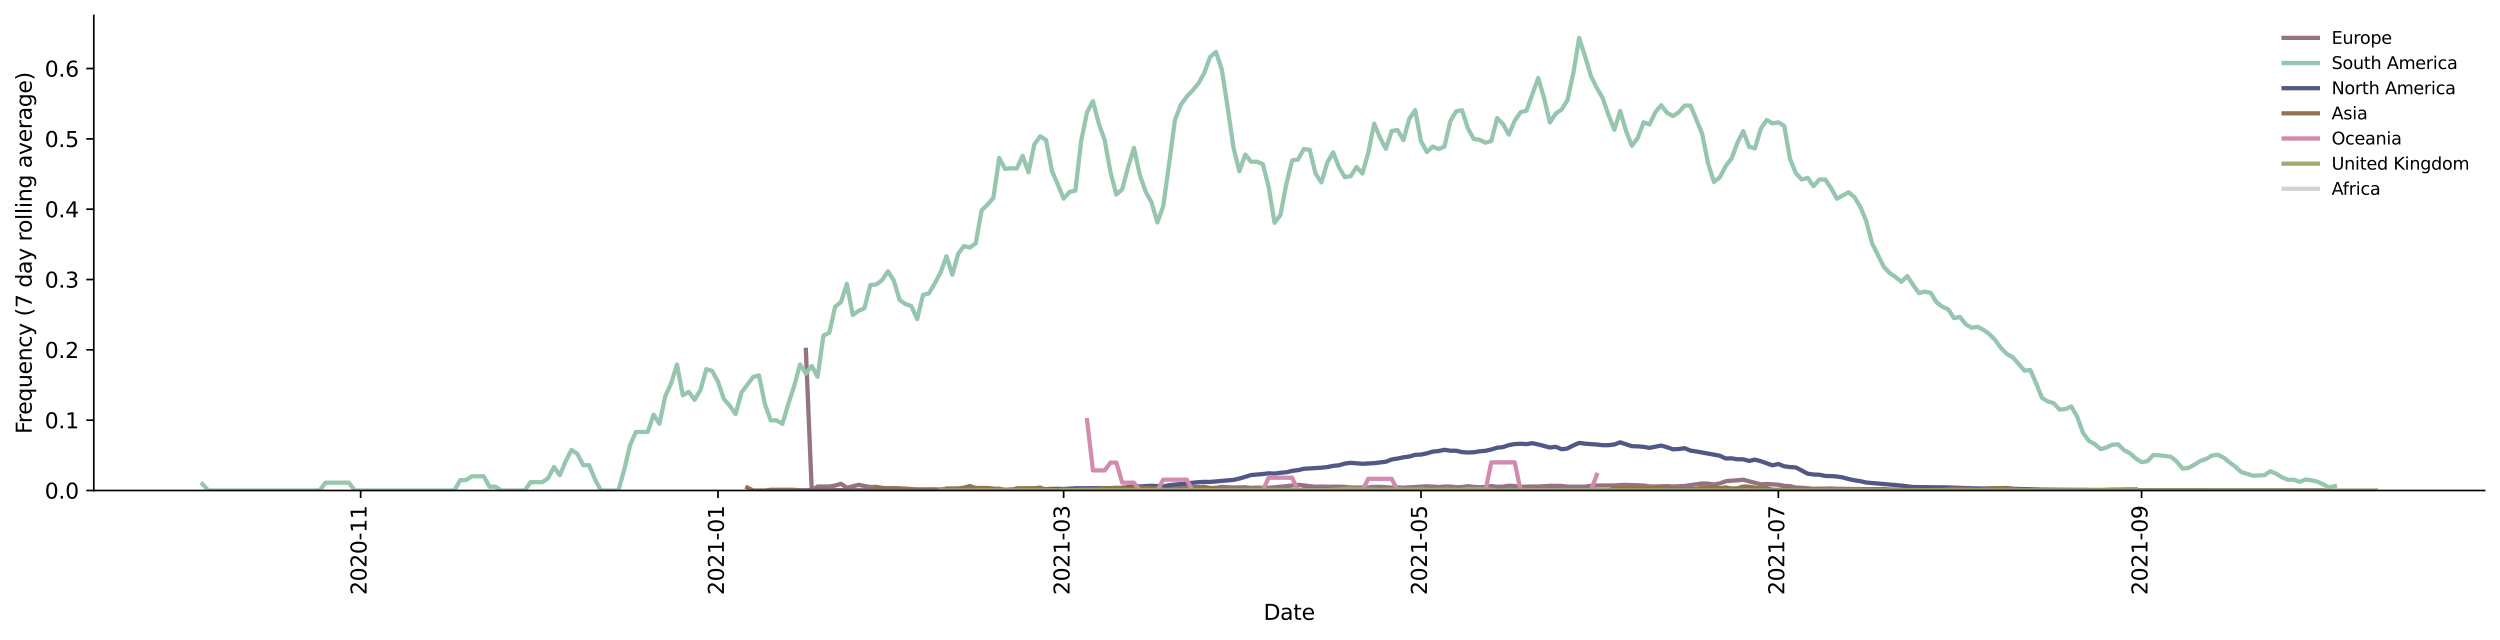 <?xml version="1.0" encoding="utf-8" standalone="no"?>
<!DOCTYPE svg PUBLIC "-//W3C//DTD SVG 1.1//EN"
  "http://www.w3.org/Graphics/SVG/1.1/DTD/svg11.dtd">
<svg height="298.621pt" version="1.1" viewBox="0 0 1166.981 298.621" width="1166.981pt" xmlns="http://www.w3.org/2000/svg" xmlns:xlink="http://www.w3.org/1999/xlink">
 <defs>
  <style type="text/css">*{stroke-linecap:butt;stroke-linejoin:round;}</style>
 </defs>
 <g id="figure_1">
  <g id="patch_1">
   <path d="M 0 298.621 
L 1166.981 298.621 
L 1166.981 0 
L 0 0 
z
" style="fill:#ffffff;"/>
  </g>
  <g id="axes_1">
   <g id="patch_2">
    <path d="M 43.781 228.96 
L 1159.781 228.96 
L 1159.781 7.2 
L 43.781 7.2 
z
" style="fill:#ffffff;"/>
   </g>
   <g id="matplotlib.axis_1">
    <g id="xtick_1">
     <g id="line2d_1">
      <defs>
       <path d="M 0 0 
L 0 3.5 
" id="m613fa3b6f9" style="stroke:#000000;stroke-width:0.8;"/>
      </defs>
      <g>
       <use style="stroke:#000000;stroke-width:0.8;" x="168.343" xlink:href="#m613fa3b6f9" y="228.96"/>
      </g>
     </g>
     <g id="text_1">
      <!-- 2020-11 -->
      <g transform="translate(171.103 277.743)rotate(-90)scale(0.1 -0.1)">
       <defs>
        <path d="M 1228 531 
L 3431 531 
L 3431 0 
L 469 0 
L 469 531 
Q 828 903 1448 1529 
Q 2069 2156 2228 2338 
Q 2531 2678 2651 2914 
Q 2772 3150 2772 3378 
Q 2772 3750 2511 3984 
Q 2250 4219 1831 4219 
Q 1534 4219 1204 4116 
Q 875 4013 500 3803 
L 500 4441 
Q 881 4594 1212 4672 
Q 1544 4750 1819 4750 
Q 2544 4750 2975 4387 
Q 3406 4025 3406 3419 
Q 3406 3131 3298 2873 
Q 3191 2616 2906 2266 
Q 2828 2175 2409 1742 
Q 1991 1309 1228 531 
z
" id="DejaVuSans-32" transform="scale(0.016)"/>
        <path d="M 2034 4250 
Q 1547 4250 1301 3770 
Q 1056 3291 1056 2328 
Q 1056 1369 1301 889 
Q 1547 409 2034 409 
Q 2525 409 2770 889 
Q 3016 1369 3016 2328 
Q 3016 3291 2770 3770 
Q 2525 4250 2034 4250 
z
M 2034 4750 
Q 2819 4750 3233 4129 
Q 3647 3509 3647 2328 
Q 3647 1150 3233 529 
Q 2819 -91 2034 -91 
Q 1250 -91 836 529 
Q 422 1150 422 2328 
Q 422 3509 836 4129 
Q 1250 4750 2034 4750 
z
" id="DejaVuSans-30" transform="scale(0.016)"/>
        <path d="M 313 2009 
L 1997 2009 
L 1997 1497 
L 313 1497 
L 313 2009 
z
" id="DejaVuSans-2d" transform="scale(0.016)"/>
        <path d="M 794 531 
L 1825 531 
L 1825 4091 
L 703 3866 
L 703 4441 
L 1819 4666 
L 2450 4666 
L 2450 531 
L 3481 531 
L 3481 0 
L 794 0 
L 794 531 
z
" id="DejaVuSans-31" transform="scale(0.016)"/>
       </defs>
       <use xlink:href="#DejaVuSans-32"/>
       <use x="63.623" xlink:href="#DejaVuSans-30"/>
       <use x="127.246" xlink:href="#DejaVuSans-32"/>
       <use x="190.869" xlink:href="#DejaVuSans-30"/>
       <use x="254.492" xlink:href="#DejaVuSans-2d"/>
       <use x="290.576" xlink:href="#DejaVuSans-31"/>
       <use x="354.199" xlink:href="#DejaVuSans-31"/>
      </g>
     </g>
    </g>
    <g id="xtick_2">
     <g id="line2d_2">
      <g>
       <use style="stroke:#000000;stroke-width:0.8;" x="335.155" xlink:href="#m613fa3b6f9" y="228.96"/>
      </g>
     </g>
     <g id="text_2">
      <!-- 2021-01 -->
      <g transform="translate(337.915 277.743)rotate(-90)scale(0.1 -0.1)">
       <use xlink:href="#DejaVuSans-32"/>
       <use x="63.623" xlink:href="#DejaVuSans-30"/>
       <use x="127.246" xlink:href="#DejaVuSans-32"/>
       <use x="190.869" xlink:href="#DejaVuSans-31"/>
       <use x="254.492" xlink:href="#DejaVuSans-2d"/>
       <use x="290.576" xlink:href="#DejaVuSans-30"/>
       <use x="354.199" xlink:href="#DejaVuSans-31"/>
      </g>
     </g>
    </g>
    <g id="xtick_3">
     <g id="line2d_3">
      <g>
       <use style="stroke:#000000;stroke-width:0.8;" x="496.498" xlink:href="#m613fa3b6f9" y="228.96"/>
      </g>
     </g>
     <g id="text_3">
      <!-- 2021-03 -->
      <g transform="translate(499.258 277.743)rotate(-90)scale(0.1 -0.1)">
       <defs>
        <path d="M 2597 2516 
Q 3050 2419 3304 2112 
Q 3559 1806 3559 1356 
Q 3559 666 3084 287 
Q 2609 -91 1734 -91 
Q 1441 -91 1130 -33 
Q 819 25 488 141 
L 488 750 
Q 750 597 1062 519 
Q 1375 441 1716 441 
Q 2309 441 2620 675 
Q 2931 909 2931 1356 
Q 2931 1769 2642 2001 
Q 2353 2234 1838 2234 
L 1294 2234 
L 1294 2753 
L 1863 2753 
Q 2328 2753 2575 2939 
Q 2822 3125 2822 3475 
Q 2822 3834 2567 4026 
Q 2313 4219 1838 4219 
Q 1578 4219 1281 4162 
Q 984 4106 628 3988 
L 628 4550 
Q 988 4650 1302 4700 
Q 1616 4750 1894 4750 
Q 2613 4750 3031 4423 
Q 3450 4097 3450 3541 
Q 3450 3153 3228 2886 
Q 3006 2619 2597 2516 
z
" id="DejaVuSans-33" transform="scale(0.016)"/>
       </defs>
       <use xlink:href="#DejaVuSans-32"/>
       <use x="63.623" xlink:href="#DejaVuSans-30"/>
       <use x="127.246" xlink:href="#DejaVuSans-32"/>
       <use x="190.869" xlink:href="#DejaVuSans-31"/>
       <use x="254.492" xlink:href="#DejaVuSans-2d"/>
       <use x="290.576" xlink:href="#DejaVuSans-30"/>
       <use x="354.199" xlink:href="#DejaVuSans-33"/>
      </g>
     </g>
    </g>
    <g id="xtick_4">
     <g id="line2d_4">
      <g>
       <use style="stroke:#000000;stroke-width:0.8;" x="663.31" xlink:href="#m613fa3b6f9" y="228.96"/>
      </g>
     </g>
     <g id="text_4">
      <!-- 2021-05 -->
      <g transform="translate(666.07 277.743)rotate(-90)scale(0.1 -0.1)">
       <defs>
        <path d="M 691 4666 
L 3169 4666 
L 3169 4134 
L 1269 4134 
L 1269 2991 
Q 1406 3038 1543 3061 
Q 1681 3084 1819 3084 
Q 2600 3084 3056 2656 
Q 3513 2228 3513 1497 
Q 3513 744 3044 326 
Q 2575 -91 1722 -91 
Q 1428 -91 1123 -41 
Q 819 9 494 109 
L 494 744 
Q 775 591 1075 516 
Q 1375 441 1709 441 
Q 2250 441 2565 725 
Q 2881 1009 2881 1497 
Q 2881 1984 2565 2268 
Q 2250 2553 1709 2553 
Q 1456 2553 1204 2497 
Q 953 2441 691 2322 
L 691 4666 
z
" id="DejaVuSans-35" transform="scale(0.016)"/>
       </defs>
       <use xlink:href="#DejaVuSans-32"/>
       <use x="63.623" xlink:href="#DejaVuSans-30"/>
       <use x="127.246" xlink:href="#DejaVuSans-32"/>
       <use x="190.869" xlink:href="#DejaVuSans-31"/>
       <use x="254.492" xlink:href="#DejaVuSans-2d"/>
       <use x="290.576" xlink:href="#DejaVuSans-30"/>
       <use x="354.199" xlink:href="#DejaVuSans-35"/>
      </g>
     </g>
    </g>
    <g id="xtick_5">
     <g id="line2d_5">
      <g>
       <use style="stroke:#000000;stroke-width:0.8;" x="830.122" xlink:href="#m613fa3b6f9" y="228.96"/>
      </g>
     </g>
     <g id="text_5">
      <!-- 2021-07 -->
      <g transform="translate(832.882 277.743)rotate(-90)scale(0.1 -0.1)">
       <defs>
        <path d="M 525 4666 
L 3525 4666 
L 3525 4397 
L 1831 0 
L 1172 0 
L 2766 4134 
L 525 4134 
L 525 4666 
z
" id="DejaVuSans-37" transform="scale(0.016)"/>
       </defs>
       <use xlink:href="#DejaVuSans-32"/>
       <use x="63.623" xlink:href="#DejaVuSans-30"/>
       <use x="127.246" xlink:href="#DejaVuSans-32"/>
       <use x="190.869" xlink:href="#DejaVuSans-31"/>
       <use x="254.492" xlink:href="#DejaVuSans-2d"/>
       <use x="290.576" xlink:href="#DejaVuSans-30"/>
       <use x="354.199" xlink:href="#DejaVuSans-37"/>
      </g>
     </g>
    </g>
    <g id="xtick_6">
     <g id="line2d_6">
      <g>
       <use style="stroke:#000000;stroke-width:0.8;" x="999.669" xlink:href="#m613fa3b6f9" y="228.96"/>
      </g>
     </g>
     <g id="text_6">
      <!-- 2021-09 -->
      <g transform="translate(1002.428 277.743)rotate(-90)scale(0.1 -0.1)">
       <defs>
        <path d="M 703 97 
L 703 672 
Q 941 559 1184 500 
Q 1428 441 1663 441 
Q 2288 441 2617 861 
Q 2947 1281 2994 2138 
Q 2813 1869 2534 1725 
Q 2256 1581 1919 1581 
Q 1219 1581 811 2004 
Q 403 2428 403 3163 
Q 403 3881 828 4315 
Q 1253 4750 1959 4750 
Q 2769 4750 3195 4129 
Q 3622 3509 3622 2328 
Q 3622 1225 3098 567 
Q 2575 -91 1691 -91 
Q 1453 -91 1209 -44 
Q 966 3 703 97 
z
M 1959 2075 
Q 2384 2075 2632 2365 
Q 2881 2656 2881 3163 
Q 2881 3666 2632 3958 
Q 2384 4250 1959 4250 
Q 1534 4250 1286 3958 
Q 1038 3666 1038 3163 
Q 1038 2656 1286 2365 
Q 1534 2075 1959 2075 
z
" id="DejaVuSans-39" transform="scale(0.016)"/>
       </defs>
       <use xlink:href="#DejaVuSans-32"/>
       <use x="63.623" xlink:href="#DejaVuSans-30"/>
       <use x="127.246" xlink:href="#DejaVuSans-32"/>
       <use x="190.869" xlink:href="#DejaVuSans-31"/>
       <use x="254.492" xlink:href="#DejaVuSans-2d"/>
       <use x="290.576" xlink:href="#DejaVuSans-30"/>
       <use x="354.199" xlink:href="#DejaVuSans-39"/>
      </g>
     </g>
    </g>
    <g id="text_7">
     <!-- Date -->
     <g transform="translate(589.83 289.341)scale(0.1 -0.1)">
      <defs>
       <path d="M 1259 4147 
L 1259 519 
L 2022 519 
Q 2988 519 3436 956 
Q 3884 1394 3884 2338 
Q 3884 3275 3436 3711 
Q 2988 4147 2022 4147 
L 1259 4147 
z
M 628 4666 
L 1925 4666 
Q 3281 4666 3915 4102 
Q 4550 3538 4550 2338 
Q 4550 1131 3912 565 
Q 3275 0 1925 0 
L 628 0 
L 628 4666 
z
" id="DejaVuSans-44" transform="scale(0.016)"/>
       <path d="M 2194 1759 
Q 1497 1759 1228 1600 
Q 959 1441 959 1056 
Q 959 750 1161 570 
Q 1363 391 1709 391 
Q 2188 391 2477 730 
Q 2766 1069 2766 1631 
L 2766 1759 
L 2194 1759 
z
M 3341 1997 
L 3341 0 
L 2766 0 
L 2766 531 
Q 2569 213 2275 61 
Q 1981 -91 1556 -91 
Q 1019 -91 701 211 
Q 384 513 384 1019 
Q 384 1609 779 1909 
Q 1175 2209 1959 2209 
L 2766 2209 
L 2766 2266 
Q 2766 2663 2505 2880 
Q 2244 3097 1772 3097 
Q 1472 3097 1187 3025 
Q 903 2953 641 2809 
L 641 3341 
Q 956 3463 1253 3523 
Q 1550 3584 1831 3584 
Q 2591 3584 2966 3190 
Q 3341 2797 3341 1997 
z
" id="DejaVuSans-61" transform="scale(0.016)"/>
       <path d="M 1172 4494 
L 1172 3500 
L 2356 3500 
L 2356 3053 
L 1172 3053 
L 1172 1153 
Q 1172 725 1289 603 
Q 1406 481 1766 481 
L 2356 481 
L 2356 0 
L 1766 0 
Q 1100 0 847 248 
Q 594 497 594 1153 
L 594 3053 
L 172 3053 
L 172 3500 
L 594 3500 
L 594 4494 
L 1172 4494 
z
" id="DejaVuSans-74" transform="scale(0.016)"/>
       <path d="M 3597 1894 
L 3597 1613 
L 953 1613 
Q 991 1019 1311 708 
Q 1631 397 2203 397 
Q 2534 397 2845 478 
Q 3156 559 3463 722 
L 3463 178 
Q 3153 47 2828 -22 
Q 2503 -91 2169 -91 
Q 1331 -91 842 396 
Q 353 884 353 1716 
Q 353 2575 817 3079 
Q 1281 3584 2069 3584 
Q 2775 3584 3186 3129 
Q 3597 2675 3597 1894 
z
M 3022 2063 
Q 3016 2534 2758 2815 
Q 2500 3097 2075 3097 
Q 1594 3097 1305 2825 
Q 1016 2553 972 2059 
L 3022 2063 
z
" id="DejaVuSans-65" transform="scale(0.016)"/>
      </defs>
      <use xlink:href="#DejaVuSans-44"/>
      <use x="77.002" xlink:href="#DejaVuSans-61"/>
      <use x="138.281" xlink:href="#DejaVuSans-74"/>
      <use x="177.49" xlink:href="#DejaVuSans-65"/>
     </g>
    </g>
   </g>
   <g id="matplotlib.axis_2">
    <g id="ytick_1">
     <g id="line2d_7">
      <defs>
       <path d="M 0 0 
L -3.5 0 
" id="m5a8d0eecdb" style="stroke:#000000;stroke-width:0.8;"/>
      </defs>
      <g>
       <use style="stroke:#000000;stroke-width:0.8;" x="43.781" xlink:href="#m5a8d0eecdb" y="228.96"/>
      </g>
     </g>
     <g id="text_8">
      <!-- 0.0 -->
      <g transform="translate(20.878 232.759)scale(0.1 -0.1)">
       <defs>
        <path d="M 684 794 
L 1344 794 
L 1344 0 
L 684 0 
L 684 794 
z
" id="DejaVuSans-2e" transform="scale(0.016)"/>
       </defs>
       <use xlink:href="#DejaVuSans-30"/>
       <use x="63.623" xlink:href="#DejaVuSans-2e"/>
       <use x="95.41" xlink:href="#DejaVuSans-30"/>
      </g>
     </g>
    </g>
    <g id="ytick_2">
     <g id="line2d_8">
      <g>
       <use style="stroke:#000000;stroke-width:0.8;" x="43.781" xlink:href="#m5a8d0eecdb" y="196.133"/>
      </g>
     </g>
     <g id="text_9">
      <!-- 0.1 -->
      <g transform="translate(20.878 199.932)scale(0.1 -0.1)">
       <use xlink:href="#DejaVuSans-30"/>
       <use x="63.623" xlink:href="#DejaVuSans-2e"/>
       <use x="95.41" xlink:href="#DejaVuSans-31"/>
      </g>
     </g>
    </g>
    <g id="ytick_3">
     <g id="line2d_9">
      <g>
       <use style="stroke:#000000;stroke-width:0.8;" x="43.781" xlink:href="#m5a8d0eecdb" y="163.305"/>
      </g>
     </g>
     <g id="text_10">
      <!-- 0.2 -->
      <g transform="translate(20.878 167.105)scale(0.1 -0.1)">
       <use xlink:href="#DejaVuSans-30"/>
       <use x="63.623" xlink:href="#DejaVuSans-2e"/>
       <use x="95.41" xlink:href="#DejaVuSans-32"/>
      </g>
     </g>
    </g>
    <g id="ytick_4">
     <g id="line2d_10">
      <g>
       <use style="stroke:#000000;stroke-width:0.8;" x="43.781" xlink:href="#m5a8d0eecdb" y="130.478"/>
      </g>
     </g>
     <g id="text_11">
      <!-- 0.3 -->
      <g transform="translate(20.878 134.277)scale(0.1 -0.1)">
       <use xlink:href="#DejaVuSans-30"/>
       <use x="63.623" xlink:href="#DejaVuSans-2e"/>
       <use x="95.41" xlink:href="#DejaVuSans-33"/>
      </g>
     </g>
    </g>
    <g id="ytick_5">
     <g id="line2d_11">
      <g>
       <use style="stroke:#000000;stroke-width:0.8;" x="43.781" xlink:href="#m5a8d0eecdb" y="97.651"/>
      </g>
     </g>
     <g id="text_12">
      <!-- 0.4 -->
      <g transform="translate(20.878 101.45)scale(0.1 -0.1)">
       <defs>
        <path d="M 2419 4116 
L 825 1625 
L 2419 1625 
L 2419 4116 
z
M 2253 4666 
L 3047 4666 
L 3047 1625 
L 3713 1625 
L 3713 1100 
L 3047 1100 
L 3047 0 
L 2419 0 
L 2419 1100 
L 313 1100 
L 313 1709 
L 2253 4666 
z
" id="DejaVuSans-34" transform="scale(0.016)"/>
       </defs>
       <use xlink:href="#DejaVuSans-30"/>
       <use x="63.623" xlink:href="#DejaVuSans-2e"/>
       <use x="95.41" xlink:href="#DejaVuSans-34"/>
      </g>
     </g>
    </g>
    <g id="ytick_6">
     <g id="line2d_12">
      <g>
       <use style="stroke:#000000;stroke-width:0.8;" x="43.781" xlink:href="#m5a8d0eecdb" y="64.823"/>
      </g>
     </g>
     <g id="text_13">
      <!-- 0.5 -->
      <g transform="translate(20.878 68.622)scale(0.1 -0.1)">
       <use xlink:href="#DejaVuSans-30"/>
       <use x="63.623" xlink:href="#DejaVuSans-2e"/>
       <use x="95.41" xlink:href="#DejaVuSans-35"/>
      </g>
     </g>
    </g>
    <g id="ytick_7">
     <g id="line2d_13">
      <g>
       <use style="stroke:#000000;stroke-width:0.8;" x="43.781" xlink:href="#m5a8d0eecdb" y="31.996"/>
      </g>
     </g>
     <g id="text_14">
      <!-- 0.6 -->
      <g transform="translate(20.878 35.795)scale(0.1 -0.1)">
       <defs>
        <path d="M 2113 2584 
Q 1688 2584 1439 2293 
Q 1191 2003 1191 1497 
Q 1191 994 1439 701 
Q 1688 409 2113 409 
Q 2538 409 2786 701 
Q 3034 994 3034 1497 
Q 3034 2003 2786 2293 
Q 2538 2584 2113 2584 
z
M 3366 4563 
L 3366 3988 
Q 3128 4100 2886 4159 
Q 2644 4219 2406 4219 
Q 1781 4219 1451 3797 
Q 1122 3375 1075 2522 
Q 1259 2794 1537 2939 
Q 1816 3084 2150 3084 
Q 2853 3084 3261 2657 
Q 3669 2231 3669 1497 
Q 3669 778 3244 343 
Q 2819 -91 2113 -91 
Q 1303 -91 875 529 
Q 447 1150 447 2328 
Q 447 3434 972 4092 
Q 1497 4750 2381 4750 
Q 2619 4750 2861 4703 
Q 3103 4656 3366 4563 
z
" id="DejaVuSans-36" transform="scale(0.016)"/>
       </defs>
       <use xlink:href="#DejaVuSans-30"/>
       <use x="63.623" xlink:href="#DejaVuSans-2e"/>
       <use x="95.41" xlink:href="#DejaVuSans-36"/>
      </g>
     </g>
    </g>
    <g id="text_15">
     <!-- Frequency (7 day rolling average) -->
     <g transform="translate(14.798 202.529)rotate(-90)scale(0.1 -0.1)">
      <defs>
       <path d="M 628 4666 
L 3309 4666 
L 3309 4134 
L 1259 4134 
L 1259 2759 
L 3109 2759 
L 3109 2228 
L 1259 2228 
L 1259 0 
L 628 0 
L 628 4666 
z
" id="DejaVuSans-46" transform="scale(0.016)"/>
       <path d="M 2631 2963 
Q 2534 3019 2420 3045 
Q 2306 3072 2169 3072 
Q 1681 3072 1420 2755 
Q 1159 2438 1159 1844 
L 1159 0 
L 581 0 
L 581 3500 
L 1159 3500 
L 1159 2956 
Q 1341 3275 1631 3429 
Q 1922 3584 2338 3584 
Q 2397 3584 2469 3576 
Q 2541 3569 2628 3553 
L 2631 2963 
z
" id="DejaVuSans-72" transform="scale(0.016)"/>
       <path d="M 947 1747 
Q 947 1113 1208 752 
Q 1469 391 1925 391 
Q 2381 391 2643 752 
Q 2906 1113 2906 1747 
Q 2906 2381 2643 2742 
Q 2381 3103 1925 3103 
Q 1469 3103 1208 2742 
Q 947 2381 947 1747 
z
M 2906 525 
Q 2725 213 2448 61 
Q 2172 -91 1784 -91 
Q 1150 -91 751 415 
Q 353 922 353 1747 
Q 353 2572 751 3078 
Q 1150 3584 1784 3584 
Q 2172 3584 2448 3432 
Q 2725 3281 2906 2969 
L 2906 3500 
L 3481 3500 
L 3481 -1331 
L 2906 -1331 
L 2906 525 
z
" id="DejaVuSans-71" transform="scale(0.016)"/>
       <path d="M 544 1381 
L 544 3500 
L 1119 3500 
L 1119 1403 
Q 1119 906 1312 657 
Q 1506 409 1894 409 
Q 2359 409 2629 706 
Q 2900 1003 2900 1516 
L 2900 3500 
L 3475 3500 
L 3475 0 
L 2900 0 
L 2900 538 
Q 2691 219 2414 64 
Q 2138 -91 1772 -91 
Q 1169 -91 856 284 
Q 544 659 544 1381 
z
M 1991 3584 
L 1991 3584 
z
" id="DejaVuSans-75" transform="scale(0.016)"/>
       <path d="M 3513 2113 
L 3513 0 
L 2938 0 
L 2938 2094 
Q 2938 2591 2744 2837 
Q 2550 3084 2163 3084 
Q 1697 3084 1428 2787 
Q 1159 2491 1159 1978 
L 1159 0 
L 581 0 
L 581 3500 
L 1159 3500 
L 1159 2956 
Q 1366 3272 1645 3428 
Q 1925 3584 2291 3584 
Q 2894 3584 3203 3211 
Q 3513 2838 3513 2113 
z
" id="DejaVuSans-6e" transform="scale(0.016)"/>
       <path d="M 3122 3366 
L 3122 2828 
Q 2878 2963 2633 3030 
Q 2388 3097 2138 3097 
Q 1578 3097 1268 2742 
Q 959 2388 959 1747 
Q 959 1106 1268 751 
Q 1578 397 2138 397 
Q 2388 397 2633 464 
Q 2878 531 3122 666 
L 3122 134 
Q 2881 22 2623 -34 
Q 2366 -91 2075 -91 
Q 1284 -91 818 406 
Q 353 903 353 1747 
Q 353 2603 823 3093 
Q 1294 3584 2113 3584 
Q 2378 3584 2631 3529 
Q 2884 3475 3122 3366 
z
" id="DejaVuSans-63" transform="scale(0.016)"/>
       <path d="M 2059 -325 
Q 1816 -950 1584 -1140 
Q 1353 -1331 966 -1331 
L 506 -1331 
L 506 -850 
L 844 -850 
Q 1081 -850 1212 -737 
Q 1344 -625 1503 -206 
L 1606 56 
L 191 3500 
L 800 3500 
L 1894 763 
L 2988 3500 
L 3597 3500 
L 2059 -325 
z
" id="DejaVuSans-79" transform="scale(0.016)"/>
       <path id="DejaVuSans-20" transform="scale(0.016)"/>
       <path d="M 1984 4856 
Q 1566 4138 1362 3434 
Q 1159 2731 1159 2009 
Q 1159 1288 1364 580 
Q 1569 -128 1984 -844 
L 1484 -844 
Q 1016 -109 783 600 
Q 550 1309 550 2009 
Q 550 2706 781 3412 
Q 1013 4119 1484 4856 
L 1984 4856 
z
" id="DejaVuSans-28" transform="scale(0.016)"/>
       <path d="M 2906 2969 
L 2906 4863 
L 3481 4863 
L 3481 0 
L 2906 0 
L 2906 525 
Q 2725 213 2448 61 
Q 2172 -91 1784 -91 
Q 1150 -91 751 415 
Q 353 922 353 1747 
Q 353 2572 751 3078 
Q 1150 3584 1784 3584 
Q 2172 3584 2448 3432 
Q 2725 3281 2906 2969 
z
M 947 1747 
Q 947 1113 1208 752 
Q 1469 391 1925 391 
Q 2381 391 2643 752 
Q 2906 1113 2906 1747 
Q 2906 2381 2643 2742 
Q 2381 3103 1925 3103 
Q 1469 3103 1208 2742 
Q 947 2381 947 1747 
z
" id="DejaVuSans-64" transform="scale(0.016)"/>
       <path d="M 1959 3097 
Q 1497 3097 1228 2736 
Q 959 2375 959 1747 
Q 959 1119 1226 758 
Q 1494 397 1959 397 
Q 2419 397 2687 759 
Q 2956 1122 2956 1747 
Q 2956 2369 2687 2733 
Q 2419 3097 1959 3097 
z
M 1959 3584 
Q 2709 3584 3137 3096 
Q 3566 2609 3566 1747 
Q 3566 888 3137 398 
Q 2709 -91 1959 -91 
Q 1206 -91 779 398 
Q 353 888 353 1747 
Q 353 2609 779 3096 
Q 1206 3584 1959 3584 
z
" id="DejaVuSans-6f" transform="scale(0.016)"/>
       <path d="M 603 4863 
L 1178 4863 
L 1178 0 
L 603 0 
L 603 4863 
z
" id="DejaVuSans-6c" transform="scale(0.016)"/>
       <path d="M 603 3500 
L 1178 3500 
L 1178 0 
L 603 0 
L 603 3500 
z
M 603 4863 
L 1178 4863 
L 1178 4134 
L 603 4134 
L 603 4863 
z
" id="DejaVuSans-69" transform="scale(0.016)"/>
       <path d="M 2906 1791 
Q 2906 2416 2648 2759 
Q 2391 3103 1925 3103 
Q 1463 3103 1205 2759 
Q 947 2416 947 1791 
Q 947 1169 1205 825 
Q 1463 481 1925 481 
Q 2391 481 2648 825 
Q 2906 1169 2906 1791 
z
M 3481 434 
Q 3481 -459 3084 -895 
Q 2688 -1331 1869 -1331 
Q 1566 -1331 1297 -1286 
Q 1028 -1241 775 -1147 
L 775 -588 
Q 1028 -725 1275 -790 
Q 1522 -856 1778 -856 
Q 2344 -856 2625 -561 
Q 2906 -266 2906 331 
L 2906 616 
Q 2728 306 2450 153 
Q 2172 0 1784 0 
Q 1141 0 747 490 
Q 353 981 353 1791 
Q 353 2603 747 3093 
Q 1141 3584 1784 3584 
Q 2172 3584 2450 3431 
Q 2728 3278 2906 2969 
L 2906 3500 
L 3481 3500 
L 3481 434 
z
" id="DejaVuSans-67" transform="scale(0.016)"/>
       <path d="M 191 3500 
L 800 3500 
L 1894 563 
L 2988 3500 
L 3597 3500 
L 2284 0 
L 1503 0 
L 191 3500 
z
" id="DejaVuSans-76" transform="scale(0.016)"/>
       <path d="M 513 4856 
L 1013 4856 
Q 1481 4119 1714 3412 
Q 1947 2706 1947 2009 
Q 1947 1309 1714 600 
Q 1481 -109 1013 -844 
L 513 -844 
Q 928 -128 1133 580 
Q 1338 1288 1338 2009 
Q 1338 2731 1133 3434 
Q 928 4138 513 4856 
z
" id="DejaVuSans-29" transform="scale(0.016)"/>
      </defs>
      <use xlink:href="#DejaVuSans-46"/>
      <use x="50.27" xlink:href="#DejaVuSans-72"/>
      <use x="89.133" xlink:href="#DejaVuSans-65"/>
      <use x="150.656" xlink:href="#DejaVuSans-71"/>
      <use x="214.133" xlink:href="#DejaVuSans-75"/>
      <use x="277.512" xlink:href="#DejaVuSans-65"/>
      <use x="339.035" xlink:href="#DejaVuSans-6e"/>
      <use x="402.414" xlink:href="#DejaVuSans-63"/>
      <use x="457.395" xlink:href="#DejaVuSans-79"/>
      <use x="516.574" xlink:href="#DejaVuSans-20"/>
      <use x="548.361" xlink:href="#DejaVuSans-28"/>
      <use x="587.375" xlink:href="#DejaVuSans-37"/>
      <use x="650.998" xlink:href="#DejaVuSans-20"/>
      <use x="682.785" xlink:href="#DejaVuSans-64"/>
      <use x="746.262" xlink:href="#DejaVuSans-61"/>
      <use x="807.541" xlink:href="#DejaVuSans-79"/>
      <use x="866.721" xlink:href="#DejaVuSans-20"/>
      <use x="898.508" xlink:href="#DejaVuSans-72"/>
      <use x="937.371" xlink:href="#DejaVuSans-6f"/>
      <use x="998.553" xlink:href="#DejaVuSans-6c"/>
      <use x="1026.336" xlink:href="#DejaVuSans-6c"/>
      <use x="1054.119" xlink:href="#DejaVuSans-69"/>
      <use x="1081.902" xlink:href="#DejaVuSans-6e"/>
      <use x="1145.281" xlink:href="#DejaVuSans-67"/>
      <use x="1208.758" xlink:href="#DejaVuSans-20"/>
      <use x="1240.545" xlink:href="#DejaVuSans-61"/>
      <use x="1301.824" xlink:href="#DejaVuSans-76"/>
      <use x="1361.004" xlink:href="#DejaVuSans-65"/>
      <use x="1422.527" xlink:href="#DejaVuSans-72"/>
      <use x="1463.641" xlink:href="#DejaVuSans-61"/>
      <use x="1524.92" xlink:href="#DejaVuSans-67"/>
      <use x="1588.396" xlink:href="#DejaVuSans-65"/>
      <use x="1649.92" xlink:href="#DejaVuSans-29"/>
     </g>
    </g>
   </g>
   <g id="line2d_14">
    <path clip-path="url(#pa50a84b3d4)" d="M 376.175 163.305 
L 378.909 228.96 
L 381.644 227.119 
L 387.113 227.119 
L 389.848 226.633 
L 392.583 225.848 
L 395.317 227.689 
L 400.786 226.331 
L 406.256 227.325 
L 408.99 227.257 
L 411.725 227.7 
L 414.46 227.995 
L 417.194 227.859 
L 419.929 228.079 
L 422.663 228.048 
L 428.133 228.534 
L 441.806 228.445 
L 447.275 228.499 
L 450.01 228.394 
L 452.744 228.54 
L 455.479 228.082 
L 460.948 228.18 
L 466.417 228.143 
L 469.152 228.622 
L 471.887 228.457 
L 485.56 228.298 
L 488.294 228.355 
L 491.029 228.172 
L 493.764 228.153 
L 496.498 228.257 
L 507.437 228.251 
L 510.171 227.819 
L 515.641 227.825 
L 518.375 227.97 
L 521.11 227.959 
L 523.844 228.303 
L 526.579 228.301 
L 532.048 227.967 
L 540.252 227.897 
L 542.987 228.1 
L 545.721 227.966 
L 548.456 227.528 
L 553.925 227.348 
L 559.395 227.329 
L 564.864 227.924 
L 567.598 227.75 
L 570.333 227.236 
L 573.068 227.45 
L 575.802 227.548 
L 581.272 227.445 
L 584.006 227.734 
L 586.741 227.629 
L 592.21 227.708 
L 597.679 227.215 
L 605.883 226.349 
L 608.618 226.566 
L 611.352 226.948 
L 614.087 227.209 
L 616.822 227.119 
L 619.556 227.213 
L 625.026 227.166 
L 627.76 227.262 
L 630.495 227.565 
L 638.699 227.566 
L 641.433 227.268 
L 644.168 227.256 
L 649.637 227.599 
L 652.372 227.531 
L 655.106 227.66 
L 666.045 226.991 
L 671.514 227.35 
L 674.249 227.123 
L 676.983 227.114 
L 679.718 227.431 
L 682.453 227.349 
L 685.187 226.95 
L 687.922 227.265 
L 690.657 227.466 
L 693.391 227.291 
L 696.126 226.895 
L 698.86 227.238 
L 701.595 227.165 
L 704.33 226.723 
L 707.064 226.888 
L 709.799 227.267 
L 715.268 227.07 
L 718.003 227.145 
L 723.472 226.78 
L 728.941 226.823 
L 731.676 227.168 
L 739.88 227.165 
L 742.614 226.82 
L 745.349 226.641 
L 753.553 226.614 
L 756.287 226.412 
L 759.022 226.338 
L 767.226 226.634 
L 769.961 227.077 
L 772.695 227.128 
L 778.164 226.906 
L 780.899 227.109 
L 786.368 226.848 
L 794.572 225.669 
L 797.307 225.776 
L 800.041 226.179 
L 802.776 225.657 
L 805.511 224.668 
L 808.245 224.365 
L 810.98 224.208 
L 813.715 223.924 
L 821.918 226.095 
L 824.653 225.937 
L 830.122 226.246 
L 832.857 226.787 
L 835.592 226.939 
L 838.326 227.587 
L 841.061 227.686 
L 846.53 228.17 
L 849.265 228.073 
L 851.999 228.118 
L 854.734 228.016 
L 857.469 228.174 
L 895.753 228.667 
L 898.488 228.566 
L 903.957 228.541 
L 909.426 228.487 
L 912.161 228.521 
L 914.896 228.407 
L 920.365 228.536 
L 925.834 228.68 
L 928.569 228.845 
L 934.038 228.862 
L 944.977 228.903 
L 1070.769 228.944 
L 1070.769 228.944 
" style="fill:none;stroke:#947383;stroke-linecap:square;stroke-width:2;"/>
   </g>
   <g id="line2d_15">
    <path clip-path="url(#pa50a84b3d4)" d="M 94.509 225.976 
L 97.243 228.96 
L 149.201 228.96 
L 151.936 225.313 
L 162.874 225.313 
L 165.609 228.96 
L 212.097 228.96 
L 214.832 224.097 
L 217.567 224.097 
L 220.301 222.322 
L 225.77 222.322 
L 228.505 227.186 
L 231.24 227.186 
L 233.974 228.96 
L 244.913 228.96 
L 247.647 225.098 
L 253.117 225.098 
L 255.851 223.222 
L 258.586 217.97 
L 261.321 221.832 
L 264.055 215.266 
L 266.79 210.014 
L 269.524 211.89 
L 272.259 217.142 
L 274.994 217.142 
L 277.728 223.708 
L 280.463 228.96 
L 288.667 228.96 
L 291.401 219.182 
L 294.136 207.692 
L 296.871 201.613 
L 302.34 201.613 
L 305.075 193.587 
L 307.809 197.781 
L 310.544 184.922 
L 313.278 178.953 
L 316.013 170.199 
L 318.748 184.548 
L 321.482 182.89 
L 324.217 186.616 
L 326.952 182.118 
L 329.686 172.318 
L 332.421 173.147 
L 335.155 178.161 
L 337.89 186.237 
L 340.625 189.409 
L 343.359 193.287 
L 346.094 183.23 
L 351.563 175.938 
L 354.298 175.226 
L 357.032 188.615 
L 359.767 196.248 
L 362.502 196.248 
L 365.236 197.863 
L 367.971 188.592 
L 370.706 180.224 
L 373.44 170.123 
L 376.175 174.374 
L 378.909 170.845 
L 381.644 175.873 
L 384.379 156.596 
L 387.113 155.333 
L 389.848 143.156 
L 392.583 140.981 
L 395.317 132.497 
L 398.052 147.068 
L 400.786 145.098 
L 403.521 143.864 
L 406.256 133.055 
L 408.99 132.815 
L 411.725 130.763 
L 414.46 126.637 
L 417.194 130.866 
L 419.929 140.015 
L 422.663 141.948 
L 425.398 142.852 
L 428.133 148.949 
L 430.867 137.683 
L 433.602 136.948 
L 436.337 132.28 
L 439.071 127.128 
L 441.806 119.625 
L 444.54 128.245 
L 447.275 118.417 
L 450.01 114.831 
L 452.744 115.561 
L 455.479 113.522 
L 458.213 98.177 
L 460.948 95.509 
L 463.683 92.395 
L 466.417 73.706 
L 469.152 78.826 
L 471.887 78.545 
L 474.621 78.668 
L 477.356 72.72 
L 480.09 80.469 
L 482.825 67.372 
L 485.56 63.615 
L 488.294 65.347 
L 491.029 79.819 
L 493.764 86.069 
L 496.498 92.743 
L 499.233 89.611 
L 501.967 89.001 
L 504.702 65.674 
L 507.437 52.37 
L 510.171 47.229 
L 512.906 57.695 
L 515.641 65.368 
L 518.375 80.414 
L 521.11 90.796 
L 523.844 88.332 
L 526.579 78.088 
L 529.314 69.012 
L 532.048 81.67 
L 534.783 89.44 
L 537.518 94.462 
L 540.252 103.827 
L 542.987 96.241 
L 545.721 76.564 
L 548.456 56.006 
L 551.191 48.959 
L 553.925 45.128 
L 556.66 42.263 
L 559.395 38.969 
L 562.129 34.109 
L 564.864 26.576 
L 567.598 24.271 
L 570.333 32.495 
L 573.068 50.256 
L 575.802 69.091 
L 578.537 79.923 
L 581.272 72.146 
L 584.006 75.495 
L 586.741 75.506 
L 589.475 76.586 
L 592.21 87.292 
L 594.945 103.993 
L 597.679 100.395 
L 600.414 86.152 
L 603.149 74.872 
L 605.883 74.47 
L 608.618 69.609 
L 611.352 69.91 
L 614.087 81.046 
L 616.822 85.151 
L 619.556 75.942 
L 622.291 71.103 
L 625.026 78.05 
L 627.76 82.732 
L 630.495 82.204 
L 633.229 77.967 
L 635.964 80.979 
L 638.699 71.314 
L 641.433 57.719 
L 644.168 64.214 
L 646.903 69.488 
L 649.637 61.134 
L 652.372 60.711 
L 655.106 65.409 
L 657.841 55.486 
L 660.576 51.427 
L 663.31 65.908 
L 666.045 70.978 
L 668.78 68.421 
L 671.514 69.579 
L 674.249 68.472 
L 676.983 56.565 
L 679.718 51.95 
L 682.453 51.477 
L 685.187 59.846 
L 687.922 64.847 
L 690.657 65.248 
L 693.391 66.623 
L 696.126 65.844 
L 698.86 55.121 
L 701.595 57.92 
L 704.33 62.844 
L 707.064 56.352 
L 709.799 52.361 
L 712.534 51.665 
L 718.003 36.418 
L 720.737 45.606 
L 723.472 57.174 
L 726.207 52.998 
L 728.941 51.133 
L 731.676 46.794 
L 734.411 34.134 
L 737.145 17.76 
L 739.88 26.243 
L 742.614 35.456 
L 745.349 41.024 
L 748.084 45.69 
L 750.818 53.614 
L 753.553 60.599 
L 756.287 51.819 
L 759.022 61.114 
L 761.757 68.058 
L 764.491 64.41 
L 767.226 57.073 
L 769.961 58.125 
L 772.695 52.385 
L 775.43 49.113 
L 778.164 52.636 
L 780.899 54.153 
L 783.634 52.428 
L 786.368 49.244 
L 789.103 49.298 
L 791.838 55.759 
L 794.572 62.528 
L 797.307 76.238 
L 800.041 84.893 
L 802.776 82.826 
L 805.511 77.533 
L 808.245 74.046 
L 810.98 66.72 
L 813.715 61.19 
L 816.449 68.44 
L 819.184 69.282 
L 821.918 60.113 
L 824.653 55.982 
L 827.388 57.578 
L 830.122 57.104 
L 832.857 58.77 
L 835.592 74.278 
L 838.326 80.887 
L 841.061 83.796 
L 843.795 83.027 
L 846.53 86.903 
L 849.265 83.804 
L 851.999 83.785 
L 854.734 87.783 
L 857.469 92.761 
L 862.938 89.72 
L 865.672 92.067 
L 868.407 96.601 
L 871.142 103.184 
L 873.876 113.582 
L 879.346 124.516 
L 882.08 127.465 
L 884.815 129.312 
L 887.549 131.545 
L 890.284 128.863 
L 893.019 132.99 
L 895.753 136.817 
L 898.488 136.144 
L 901.223 136.694 
L 903.957 141.08 
L 906.692 143.175 
L 909.426 144.418 
L 912.161 148.525 
L 914.896 147.937 
L 917.63 151.43 
L 920.365 152.982 
L 923.1 152.491 
L 925.834 153.947 
L 928.569 155.921 
L 931.303 158.666 
L 934.038 162.476 
L 936.773 165.206 
L 939.507 166.775 
L 942.242 169.802 
L 944.977 173.025 
L 947.711 172.722 
L 950.446 178.921 
L 953.18 185.701 
L 955.915 187.4 
L 958.65 188.193 
L 961.384 191.185 
L 964.119 190.952 
L 966.854 189.738 
L 969.588 194.491 
L 972.323 202.028 
L 975.057 205.811 
L 977.792 207.282 
L 980.527 209.638 
L 983.261 208.879 
L 985.996 207.592 
L 988.731 207.424 
L 991.465 210.092 
L 994.2 211.569 
L 996.934 213.976 
L 999.669 215.723 
L 1002.404 215.262 
L 1005.138 212.395 
L 1007.873 212.522 
L 1013.342 213.205 
L 1016.077 215.46 
L 1018.811 218.748 
L 1021.546 218.439 
L 1024.281 216.935 
L 1027.015 215.219 
L 1029.75 214.265 
L 1032.485 212.652 
L 1035.219 212.243 
L 1037.954 213.594 
L 1040.688 215.787 
L 1043.423 217.838 
L 1046.158 220.333 
L 1051.627 222.036 
L 1057.096 221.776 
L 1059.831 219.964 
L 1062.565 221.185 
L 1065.3 222.839 
L 1068.035 223.976 
L 1070.769 223.926 
L 1073.504 224.927 
L 1076.238 223.8 
L 1078.973 224.223 
L 1081.708 224.81 
L 1084.442 226.072 
L 1087.177 227.553 
L 1089.912 226.908 
L 1089.912 226.908 
" style="fill:none;stroke:#96c6ad;stroke-linecap:square;stroke-width:2;"/>
   </g>
   <g id="line2d_16">
    <path clip-path="url(#pa50a84b3d4)" d="M 367.971 228.871 
L 376.175 228.96 
L 381.644 228.863 
L 389.848 228.801 
L 395.317 228.898 
L 406.256 228.935 
L 417.194 228.91 
L 428.133 228.937 
L 450.01 228.804 
L 455.479 228.845 
L 460.948 228.808 
L 471.887 228.894 
L 474.621 228.919 
L 485.56 228.46 
L 491.029 228.394 
L 493.764 228.263 
L 496.498 228.337 
L 501.967 227.928 
L 510.171 227.91 
L 515.641 228.12 
L 518.375 227.975 
L 521.11 227.958 
L 526.579 227.39 
L 529.314 226.959 
L 532.048 227.057 
L 537.518 226.758 
L 542.987 227.05 
L 545.721 226.494 
L 559.395 225.084 
L 562.129 224.93 
L 564.864 224.964 
L 575.802 223.992 
L 578.537 223.39 
L 584.006 221.746 
L 589.475 221.272 
L 592.21 220.937 
L 594.945 221.068 
L 597.679 220.683 
L 600.414 220.453 
L 603.149 219.811 
L 605.883 219.462 
L 608.618 218.822 
L 616.822 218.321 
L 619.556 218.026 
L 622.291 217.462 
L 625.026 217.201 
L 627.76 216.391 
L 630.495 216.033 
L 635.964 216.494 
L 641.433 216.189 
L 646.903 215.523 
L 649.637 214.463 
L 652.372 214.053 
L 655.106 213.475 
L 657.841 213.109 
L 660.576 212.31 
L 663.31 212.197 
L 666.045 211.62 
L 668.78 210.814 
L 671.514 210.543 
L 674.249 209.964 
L 676.983 210.393 
L 679.718 210.387 
L 682.453 211.042 
L 685.187 211.214 
L 687.922 211.121 
L 690.657 210.663 
L 693.391 210.432 
L 696.126 209.816 
L 698.86 208.994 
L 701.595 208.702 
L 704.33 207.766 
L 707.064 207.279 
L 709.799 207.153 
L 712.534 207.301 
L 715.268 206.889 
L 718.003 207.45 
L 723.472 208.89 
L 726.207 208.554 
L 728.941 209.706 
L 731.676 209.34 
L 734.411 207.919 
L 737.145 206.754 
L 739.88 207.107 
L 745.349 207.503 
L 748.084 207.808 
L 750.818 207.812 
L 753.553 207.487 
L 756.287 206.481 
L 761.757 208.276 
L 764.491 208.343 
L 767.226 208.583 
L 769.961 209.059 
L 775.43 207.984 
L 778.164 208.749 
L 780.899 209.717 
L 783.634 209.605 
L 786.368 209.192 
L 789.103 210.346 
L 791.838 210.744 
L 802.776 212.72 
L 805.511 214.017 
L 808.245 213.933 
L 810.98 214.383 
L 813.715 214.407 
L 816.449 215.163 
L 819.184 214.551 
L 821.918 215.281 
L 827.388 217.216 
L 830.122 216.579 
L 832.857 217.674 
L 835.592 218.015 
L 838.326 218.204 
L 843.795 221.109 
L 846.53 221.495 
L 849.265 221.6 
L 851.999 222.162 
L 854.734 222.233 
L 857.469 222.422 
L 860.203 222.877 
L 862.938 223.617 
L 865.672 224.216 
L 868.407 224.619 
L 871.142 225.236 
L 887.549 226.664 
L 893.019 227.339 
L 903.957 227.485 
L 906.692 227.46 
L 923.1 228.013 
L 936.773 228.098 
L 953.18 228.533 
L 964.119 228.633 
L 1010.608 228.863 
L 1024.281 228.855 
L 1040.688 228.902 
L 1048.892 228.872 
L 1084.442 228.891 
L 1084.442 228.891 
" style="fill:none;stroke:#525886;stroke-linecap:square;stroke-width:2;"/>
   </g>
   <g id="line2d_17">
    <path clip-path="url(#pa50a84b3d4)" d="M 348.829 227.599 
L 351.563 228.96 
L 357.032 228.96 
L 359.767 228.635 
L 370.706 228.635 
L 373.44 228.96 
L 406.256 228.96 
L 408.99 227.98 
L 419.929 227.98 
L 422.663 228.96 
L 425.398 228.574 
L 436.337 228.574 
L 439.071 228.96 
L 441.806 228.022 
L 447.275 228.022 
L 450.01 227.661 
L 452.744 226.87 
L 455.479 227.808 
L 460.948 227.808 
L 463.683 228.169 
L 466.417 228.96 
L 471.887 228.96 
L 474.621 227.934 
L 482.825 227.934 
L 485.56 227.618 
L 488.294 228.644 
L 493.764 228.644 
L 496.498 228.4 
L 499.233 228.716 
L 501.967 228.716 
L 504.702 228.413 
L 507.437 228.413 
L 510.171 228.234 
L 512.906 228.234 
L 515.641 227.822 
L 518.375 227.92 
L 521.11 227.676 
L 523.844 227.924 
L 529.314 227.928 
L 532.048 227.557 
L 537.518 227.976 
L 540.252 227.976 
L 542.987 228.384 
L 545.721 228.96 
L 548.456 228.96 
L 551.191 228.231 
L 553.925 228.231 
L 556.66 227.682 
L 562.129 227.224 
L 564.864 227.844 
L 567.598 227.844 
L 570.333 228.392 
L 573.068 228.597 
L 581.272 228.715 
L 586.741 228.715 
L 589.475 228.908 
L 597.679 228.96 
L 605.883 228.96 
L 608.618 228.4 
L 619.556 228.4 
L 622.291 228.96 
L 635.964 228.96 
L 644.168 228.649 
L 649.637 228.649 
L 652.372 228.771 
L 655.106 228.732 
L 657.841 228.876 
L 712.534 228.841 
L 715.268 228.746 
L 748.084 228.96 
L 750.818 228.96 
L 753.553 227.919 
L 761.757 227.919 
L 764.491 227.582 
L 767.226 228.024 
L 769.961 228.024 
L 775.43 227.576 
L 780.899 228.245 
L 783.634 228.245 
L 786.368 228.464 
L 789.103 228.226 
L 791.838 228.226 
L 794.572 227.55 
L 800.041 227.55 
L 802.776 227.942 
L 805.511 227.504 
L 808.245 228.052 
L 810.98 227.956 
L 813.715 227.13 
L 816.449 227.205 
L 819.184 227.643 
L 821.918 227.908 
L 824.653 227.787 
L 827.388 228.613 
L 830.122 228.613 
L 832.857 228.252 
L 835.592 228.205 
L 838.326 228.422 
L 843.795 228.345 
L 846.53 228.684 
L 849.265 228.861 
L 865.672 228.906 
L 868.407 228.497 
L 879.346 228.328 
L 882.08 228.737 
L 893.019 228.913 
L 903.957 228.824 
L 906.692 228.717 
L 912.161 228.085 
L 914.896 228.085 
L 920.365 228.328 
L 923.1 228.645 
L 925.834 228.425 
L 928.569 227.993 
L 936.773 227.782 
L 942.242 228.646 
L 953.18 228.922 
L 961.384 228.96 
L 977.792 228.874 
L 985.996 228.599 
L 991.465 228.498 
L 996.934 228.438 
L 996.934 228.438 
" style="fill:none;stroke:#937252;stroke-linecap:square;stroke-width:2;"/>
   </g>
   <g id="line2d_18">
    <path clip-path="url(#pa50a84b3d4)" d="M 507.437 196.133 
L 510.171 219.581 
L 512.906 219.581 
L 515.641 219.581 
L 518.375 215.933 
L 521.11 215.933 
L 523.844 225.313 
L 526.579 225.313 
L 529.314 225.313 
L 532.048 228.96 
L 534.783 228.96 
L 537.518 228.96 
L 540.252 228.96 
L 542.987 223.91 
L 545.721 223.91 
L 548.456 223.91 
L 551.191 223.91 
L 553.925 223.91 
L 556.66 228.96 
L 559.395 228.96 
L 562.129 228.96 
L 564.864 228.96 
L 567.598 228.96 
L 570.333 228.96 
L 573.068 228.96 
L 575.802 228.96 
L 578.537 228.96 
L 581.272 228.96 
L 584.006 228.96 
L 586.741 228.96 
L 589.475 228.96 
L 592.21 222.991 
L 594.945 222.991 
L 597.679 222.991 
L 600.414 222.991 
L 603.149 222.991 
L 605.883 228.96 
L 608.618 228.96 
L 611.352 228.96 
L 614.087 228.96 
L 616.822 228.96 
L 619.556 228.96 
L 622.291 228.96 
L 625.026 228.96 
L 627.76 228.96 
L 630.495 228.96 
L 633.229 228.96 
L 635.964 228.96 
L 638.699 223.489 
L 641.433 223.489 
L 644.168 223.489 
L 646.903 223.489 
L 649.637 223.489 
L 652.372 228.96 
L 655.106 228.96 
L 657.841 228.96 
L 660.576 228.96 
L 663.31 228.96 
L 666.045 228.96 
L 668.78 228.96 
L 671.514 228.96 
L 674.249 228.96 
L 676.983 228.96 
L 679.718 228.96 
L 682.453 228.96 
L 685.187 228.96 
L 687.922 228.96 
L 690.657 228.96 
L 693.391 228.96 
L 696.126 215.829 
L 698.86 215.829 
L 701.595 215.829 
L 704.33 215.829 
L 707.064 215.829 
L 709.799 228.96 
L 712.534 228.96 
L 715.268 228.96 
L 718.003 228.96 
L 720.737 228.96 
L 723.472 228.96 
L 726.207 228.96 
L 728.941 228.96 
L 731.676 228.96 
L 734.411 228.96 
L 737.145 228.96 
L 739.88 228.96 
L 742.614 228.96 
L 745.349 221.665 
" style="fill:none;stroke:#d18cad;stroke-linecap:square;stroke-width:2;"/>
   </g>
   <g id="line2d_19">
    <path clip-path="url(#pa50a84b3d4)" d="M 439.071 228.888 
L 444.54 228.96 
L 460.948 228.874 
L 469.152 228.878 
L 581.272 228.851 
L 584.006 228.709 
L 594.945 228.688 
L 597.679 228.866 
L 603.149 228.742 
L 608.618 228.836 
L 611.352 228.783 
L 616.822 228.907 
L 625.026 228.573 
L 627.76 228.231 
L 630.495 228.181 
L 644.168 228.691 
L 646.903 228.583 
L 649.637 228.636 
L 652.372 228.401 
L 660.576 228.61 
L 663.31 228.43 
L 666.045 228.718 
L 674.249 228.591 
L 679.718 228.663 
L 682.453 228.658 
L 685.187 228.268 
L 696.126 228.515 
L 698.86 228.96 
L 728.941 228.925 
L 734.411 228.831 
L 750.818 228.929 
L 761.757 228.96 
L 1109.054 228.946 
L 1109.054 228.946 
" style="fill:none;stroke:#a4a86f;stroke-linecap:square;stroke-width:2;"/>
   </g>
   <g id="line2d_20">
    <path clip-path="url(#pa50a84b3d4)" style="fill:none;stroke:#d3d3d3;stroke-linecap:square;stroke-width:2;"/>
   </g>
   <g id="patch_3">
    <path d="M 43.781 228.96 
L 43.781 7.2 
" style="fill:none;stroke:#000000;stroke-linecap:square;stroke-linejoin:miter;stroke-width:0.8;"/>
   </g>
   <g id="patch_4">
    <path d="M 43.781 228.96 
L 1159.781 228.96 
" style="fill:none;stroke:#000000;stroke-linecap:square;stroke-linejoin:miter;stroke-width:0.8;"/>
   </g>
   <g id="legend_1">
    <g id="line2d_21">
     <path d="M 1065.97 17.679 
L 1081.97 17.679 
" style="fill:none;stroke:#947383;stroke-linecap:square;stroke-width:2;"/>
    </g>
    <g id="line2d_22"/>
    <g id="text_16">
     <!-- Europe -->
     <g transform="translate(1088.37 20.479)scale(0.08 -0.08)">
      <defs>
       <path d="M 628 4666 
L 3578 4666 
L 3578 4134 
L 1259 4134 
L 1259 2753 
L 3481 2753 
L 3481 2222 
L 1259 2222 
L 1259 531 
L 3634 531 
L 3634 0 
L 628 0 
L 628 4666 
z
" id="DejaVuSans-45" transform="scale(0.016)"/>
       <path d="M 1159 525 
L 1159 -1331 
L 581 -1331 
L 581 3500 
L 1159 3500 
L 1159 2969 
Q 1341 3281 1617 3432 
Q 1894 3584 2278 3584 
Q 2916 3584 3314 3078 
Q 3713 2572 3713 1747 
Q 3713 922 3314 415 
Q 2916 -91 2278 -91 
Q 1894 -91 1617 61 
Q 1341 213 1159 525 
z
M 3116 1747 
Q 3116 2381 2855 2742 
Q 2594 3103 2138 3103 
Q 1681 3103 1420 2742 
Q 1159 2381 1159 1747 
Q 1159 1113 1420 752 
Q 1681 391 2138 391 
Q 2594 391 2855 752 
Q 3116 1113 3116 1747 
z
" id="DejaVuSans-70" transform="scale(0.016)"/>
      </defs>
      <use xlink:href="#DejaVuSans-45"/>
      <use x="63.184" xlink:href="#DejaVuSans-75"/>
      <use x="126.562" xlink:href="#DejaVuSans-72"/>
      <use x="165.426" xlink:href="#DejaVuSans-6f"/>
      <use x="226.607" xlink:href="#DejaVuSans-70"/>
      <use x="290.084" xlink:href="#DejaVuSans-65"/>
     </g>
    </g>
    <g id="line2d_23">
     <path d="M 1065.97 29.421 
L 1081.97 29.421 
" style="fill:none;stroke:#96c6ad;stroke-linecap:square;stroke-width:2;"/>
    </g>
    <g id="line2d_24"/>
    <g id="text_17">
     <!-- South America -->
     <g transform="translate(1088.37 32.221)scale(0.08 -0.08)">
      <defs>
       <path d="M 3425 4513 
L 3425 3897 
Q 3066 4069 2747 4153 
Q 2428 4238 2131 4238 
Q 1616 4238 1336 4038 
Q 1056 3838 1056 3469 
Q 1056 3159 1242 3001 
Q 1428 2844 1947 2747 
L 2328 2669 
Q 3034 2534 3370 2195 
Q 3706 1856 3706 1288 
Q 3706 609 3251 259 
Q 2797 -91 1919 -91 
Q 1588 -91 1214 -16 
Q 841 59 441 206 
L 441 856 
Q 825 641 1194 531 
Q 1563 422 1919 422 
Q 2459 422 2753 634 
Q 3047 847 3047 1241 
Q 3047 1584 2836 1778 
Q 2625 1972 2144 2069 
L 1759 2144 
Q 1053 2284 737 2584 
Q 422 2884 422 3419 
Q 422 4038 858 4394 
Q 1294 4750 2059 4750 
Q 2388 4750 2728 4690 
Q 3069 4631 3425 4513 
z
" id="DejaVuSans-53" transform="scale(0.016)"/>
       <path d="M 3513 2113 
L 3513 0 
L 2938 0 
L 2938 2094 
Q 2938 2591 2744 2837 
Q 2550 3084 2163 3084 
Q 1697 3084 1428 2787 
Q 1159 2491 1159 1978 
L 1159 0 
L 581 0 
L 581 4863 
L 1159 4863 
L 1159 2956 
Q 1366 3272 1645 3428 
Q 1925 3584 2291 3584 
Q 2894 3584 3203 3211 
Q 3513 2838 3513 2113 
z
" id="DejaVuSans-68" transform="scale(0.016)"/>
       <path d="M 2188 4044 
L 1331 1722 
L 3047 1722 
L 2188 4044 
z
M 1831 4666 
L 2547 4666 
L 4325 0 
L 3669 0 
L 3244 1197 
L 1141 1197 
L 716 0 
L 50 0 
L 1831 4666 
z
" id="DejaVuSans-41" transform="scale(0.016)"/>
       <path d="M 3328 2828 
Q 3544 3216 3844 3400 
Q 4144 3584 4550 3584 
Q 5097 3584 5394 3201 
Q 5691 2819 5691 2113 
L 5691 0 
L 5113 0 
L 5113 2094 
Q 5113 2597 4934 2840 
Q 4756 3084 4391 3084 
Q 3944 3084 3684 2787 
Q 3425 2491 3425 1978 
L 3425 0 
L 2847 0 
L 2847 2094 
Q 2847 2600 2669 2842 
Q 2491 3084 2119 3084 
Q 1678 3084 1418 2786 
Q 1159 2488 1159 1978 
L 1159 0 
L 581 0 
L 581 3500 
L 1159 3500 
L 1159 2956 
Q 1356 3278 1631 3431 
Q 1906 3584 2284 3584 
Q 2666 3584 2933 3390 
Q 3200 3197 3328 2828 
z
" id="DejaVuSans-6d" transform="scale(0.016)"/>
      </defs>
      <use xlink:href="#DejaVuSans-53"/>
      <use x="63.477" xlink:href="#DejaVuSans-6f"/>
      <use x="124.658" xlink:href="#DejaVuSans-75"/>
      <use x="188.037" xlink:href="#DejaVuSans-74"/>
      <use x="227.246" xlink:href="#DejaVuSans-68"/>
      <use x="290.625" xlink:href="#DejaVuSans-20"/>
      <use x="322.412" xlink:href="#DejaVuSans-41"/>
      <use x="390.82" xlink:href="#DejaVuSans-6d"/>
      <use x="488.232" xlink:href="#DejaVuSans-65"/>
      <use x="549.756" xlink:href="#DejaVuSans-72"/>
      <use x="590.869" xlink:href="#DejaVuSans-69"/>
      <use x="618.652" xlink:href="#DejaVuSans-63"/>
      <use x="673.633" xlink:href="#DejaVuSans-61"/>
     </g>
    </g>
    <g id="line2d_25">
     <path d="M 1065.97 41.164 
L 1081.97 41.164 
" style="fill:none;stroke:#525886;stroke-linecap:square;stroke-width:2;"/>
    </g>
    <g id="line2d_26"/>
    <g id="text_18">
     <!-- North America -->
     <g transform="translate(1088.37 43.964)scale(0.08 -0.08)">
      <defs>
       <path d="M 628 4666 
L 1478 4666 
L 3547 763 
L 3547 4666 
L 4159 4666 
L 4159 0 
L 3309 0 
L 1241 3903 
L 1241 0 
L 628 0 
L 628 4666 
z
" id="DejaVuSans-4e" transform="scale(0.016)"/>
      </defs>
      <use xlink:href="#DejaVuSans-4e"/>
      <use x="74.805" xlink:href="#DejaVuSans-6f"/>
      <use x="135.986" xlink:href="#DejaVuSans-72"/>
      <use x="177.1" xlink:href="#DejaVuSans-74"/>
      <use x="216.309" xlink:href="#DejaVuSans-68"/>
      <use x="279.688" xlink:href="#DejaVuSans-20"/>
      <use x="311.475" xlink:href="#DejaVuSans-41"/>
      <use x="379.883" xlink:href="#DejaVuSans-6d"/>
      <use x="477.295" xlink:href="#DejaVuSans-65"/>
      <use x="538.818" xlink:href="#DejaVuSans-72"/>
      <use x="579.932" xlink:href="#DejaVuSans-69"/>
      <use x="607.715" xlink:href="#DejaVuSans-63"/>
      <use x="662.695" xlink:href="#DejaVuSans-61"/>
     </g>
    </g>
    <g id="line2d_27">
     <path d="M 1065.97 52.906 
L 1081.97 52.906 
" style="fill:none;stroke:#937252;stroke-linecap:square;stroke-width:2;"/>
    </g>
    <g id="line2d_28"/>
    <g id="text_19">
     <!-- Asia -->
     <g transform="translate(1088.37 55.706)scale(0.08 -0.08)">
      <defs>
       <path d="M 2834 3397 
L 2834 2853 
Q 2591 2978 2328 3040 
Q 2066 3103 1784 3103 
Q 1356 3103 1142 2972 
Q 928 2841 928 2578 
Q 928 2378 1081 2264 
Q 1234 2150 1697 2047 
L 1894 2003 
Q 2506 1872 2764 1633 
Q 3022 1394 3022 966 
Q 3022 478 2636 193 
Q 2250 -91 1575 -91 
Q 1294 -91 989 -36 
Q 684 19 347 128 
L 347 722 
Q 666 556 975 473 
Q 1284 391 1588 391 
Q 1994 391 2212 530 
Q 2431 669 2431 922 
Q 2431 1156 2273 1281 
Q 2116 1406 1581 1522 
L 1381 1569 
Q 847 1681 609 1914 
Q 372 2147 372 2553 
Q 372 3047 722 3315 
Q 1072 3584 1716 3584 
Q 2034 3584 2315 3537 
Q 2597 3491 2834 3397 
z
" id="DejaVuSans-73" transform="scale(0.016)"/>
      </defs>
      <use xlink:href="#DejaVuSans-41"/>
      <use x="68.408" xlink:href="#DejaVuSans-73"/>
      <use x="120.508" xlink:href="#DejaVuSans-69"/>
      <use x="148.291" xlink:href="#DejaVuSans-61"/>
     </g>
    </g>
    <g id="line2d_29">
     <path d="M 1065.97 64.649 
L 1081.97 64.649 
" style="fill:none;stroke:#d18cad;stroke-linecap:square;stroke-width:2;"/>
    </g>
    <g id="line2d_30"/>
    <g id="text_20">
     <!-- Oceania -->
     <g transform="translate(1088.37 67.449)scale(0.08 -0.08)">
      <defs>
       <path d="M 2522 4238 
Q 1834 4238 1429 3725 
Q 1025 3213 1025 2328 
Q 1025 1447 1429 934 
Q 1834 422 2522 422 
Q 3209 422 3611 934 
Q 4013 1447 4013 2328 
Q 4013 3213 3611 3725 
Q 3209 4238 2522 4238 
z
M 2522 4750 
Q 3503 4750 4090 4092 
Q 4678 3434 4678 2328 
Q 4678 1225 4090 567 
Q 3503 -91 2522 -91 
Q 1538 -91 948 565 
Q 359 1222 359 2328 
Q 359 3434 948 4092 
Q 1538 4750 2522 4750 
z
" id="DejaVuSans-4f" transform="scale(0.016)"/>
      </defs>
      <use xlink:href="#DejaVuSans-4f"/>
      <use x="78.711" xlink:href="#DejaVuSans-63"/>
      <use x="133.691" xlink:href="#DejaVuSans-65"/>
      <use x="195.215" xlink:href="#DejaVuSans-61"/>
      <use x="256.494" xlink:href="#DejaVuSans-6e"/>
      <use x="319.873" xlink:href="#DejaVuSans-69"/>
      <use x="347.656" xlink:href="#DejaVuSans-61"/>
     </g>
    </g>
    <g id="line2d_31">
     <path d="M 1065.97 76.391 
L 1081.97 76.391 
" style="fill:none;stroke:#a4a86f;stroke-linecap:square;stroke-width:2;"/>
    </g>
    <g id="line2d_32"/>
    <g id="text_21">
     <!-- United Kingdom -->
     <g transform="translate(1088.37 79.191)scale(0.08 -0.08)">
      <defs>
       <path d="M 556 4666 
L 1191 4666 
L 1191 1831 
Q 1191 1081 1462 751 
Q 1734 422 2344 422 
Q 2950 422 3222 751 
Q 3494 1081 3494 1831 
L 3494 4666 
L 4128 4666 
L 4128 1753 
Q 4128 841 3676 375 
Q 3225 -91 2344 -91 
Q 1459 -91 1007 375 
Q 556 841 556 1753 
L 556 4666 
z
" id="DejaVuSans-55" transform="scale(0.016)"/>
       <path d="M 628 4666 
L 1259 4666 
L 1259 2694 
L 3353 4666 
L 4166 4666 
L 1850 2491 
L 4331 0 
L 3500 0 
L 1259 2247 
L 1259 0 
L 628 0 
L 628 4666 
z
" id="DejaVuSans-4b" transform="scale(0.016)"/>
      </defs>
      <use xlink:href="#DejaVuSans-55"/>
      <use x="73.193" xlink:href="#DejaVuSans-6e"/>
      <use x="136.572" xlink:href="#DejaVuSans-69"/>
      <use x="164.355" xlink:href="#DejaVuSans-74"/>
      <use x="203.564" xlink:href="#DejaVuSans-65"/>
      <use x="265.088" xlink:href="#DejaVuSans-64"/>
      <use x="328.564" xlink:href="#DejaVuSans-20"/>
      <use x="360.352" xlink:href="#DejaVuSans-4b"/>
      <use x="425.928" xlink:href="#DejaVuSans-69"/>
      <use x="453.711" xlink:href="#DejaVuSans-6e"/>
      <use x="517.09" xlink:href="#DejaVuSans-67"/>
      <use x="580.566" xlink:href="#DejaVuSans-64"/>
      <use x="644.043" xlink:href="#DejaVuSans-6f"/>
      <use x="705.225" xlink:href="#DejaVuSans-6d"/>
     </g>
    </g>
    <g id="line2d_33">
     <path d="M 1065.97 88.134 
L 1081.97 88.134 
" style="fill:none;stroke:#d3d3d3;stroke-linecap:square;stroke-width:2;"/>
    </g>
    <g id="line2d_34"/>
    <g id="text_22">
     <!-- Africa -->
     <g transform="translate(1088.37 90.934)scale(0.08 -0.08)">
      <defs>
       <path d="M 2375 4863 
L 2375 4384 
L 1825 4384 
Q 1516 4384 1395 4259 
Q 1275 4134 1275 3809 
L 1275 3500 
L 2222 3500 
L 2222 3053 
L 1275 3053 
L 1275 0 
L 697 0 
L 697 3053 
L 147 3053 
L 147 3500 
L 697 3500 
L 697 3744 
Q 697 4328 969 4595 
Q 1241 4863 1831 4863 
L 2375 4863 
z
" id="DejaVuSans-66" transform="scale(0.016)"/>
      </defs>
      <use xlink:href="#DejaVuSans-41"/>
      <use x="64.783" xlink:href="#DejaVuSans-66"/>
      <use x="99.988" xlink:href="#DejaVuSans-72"/>
      <use x="141.102" xlink:href="#DejaVuSans-69"/>
      <use x="168.885" xlink:href="#DejaVuSans-63"/>
      <use x="223.865" xlink:href="#DejaVuSans-61"/>
     </g>
    </g>
   </g>
  </g>
 </g>
 <defs>
  <clipPath id="pa50a84b3d4">
   <rect height="221.76" width="1116" x="43.781" y="7.2"/>
  </clipPath>
 </defs>
</svg>
